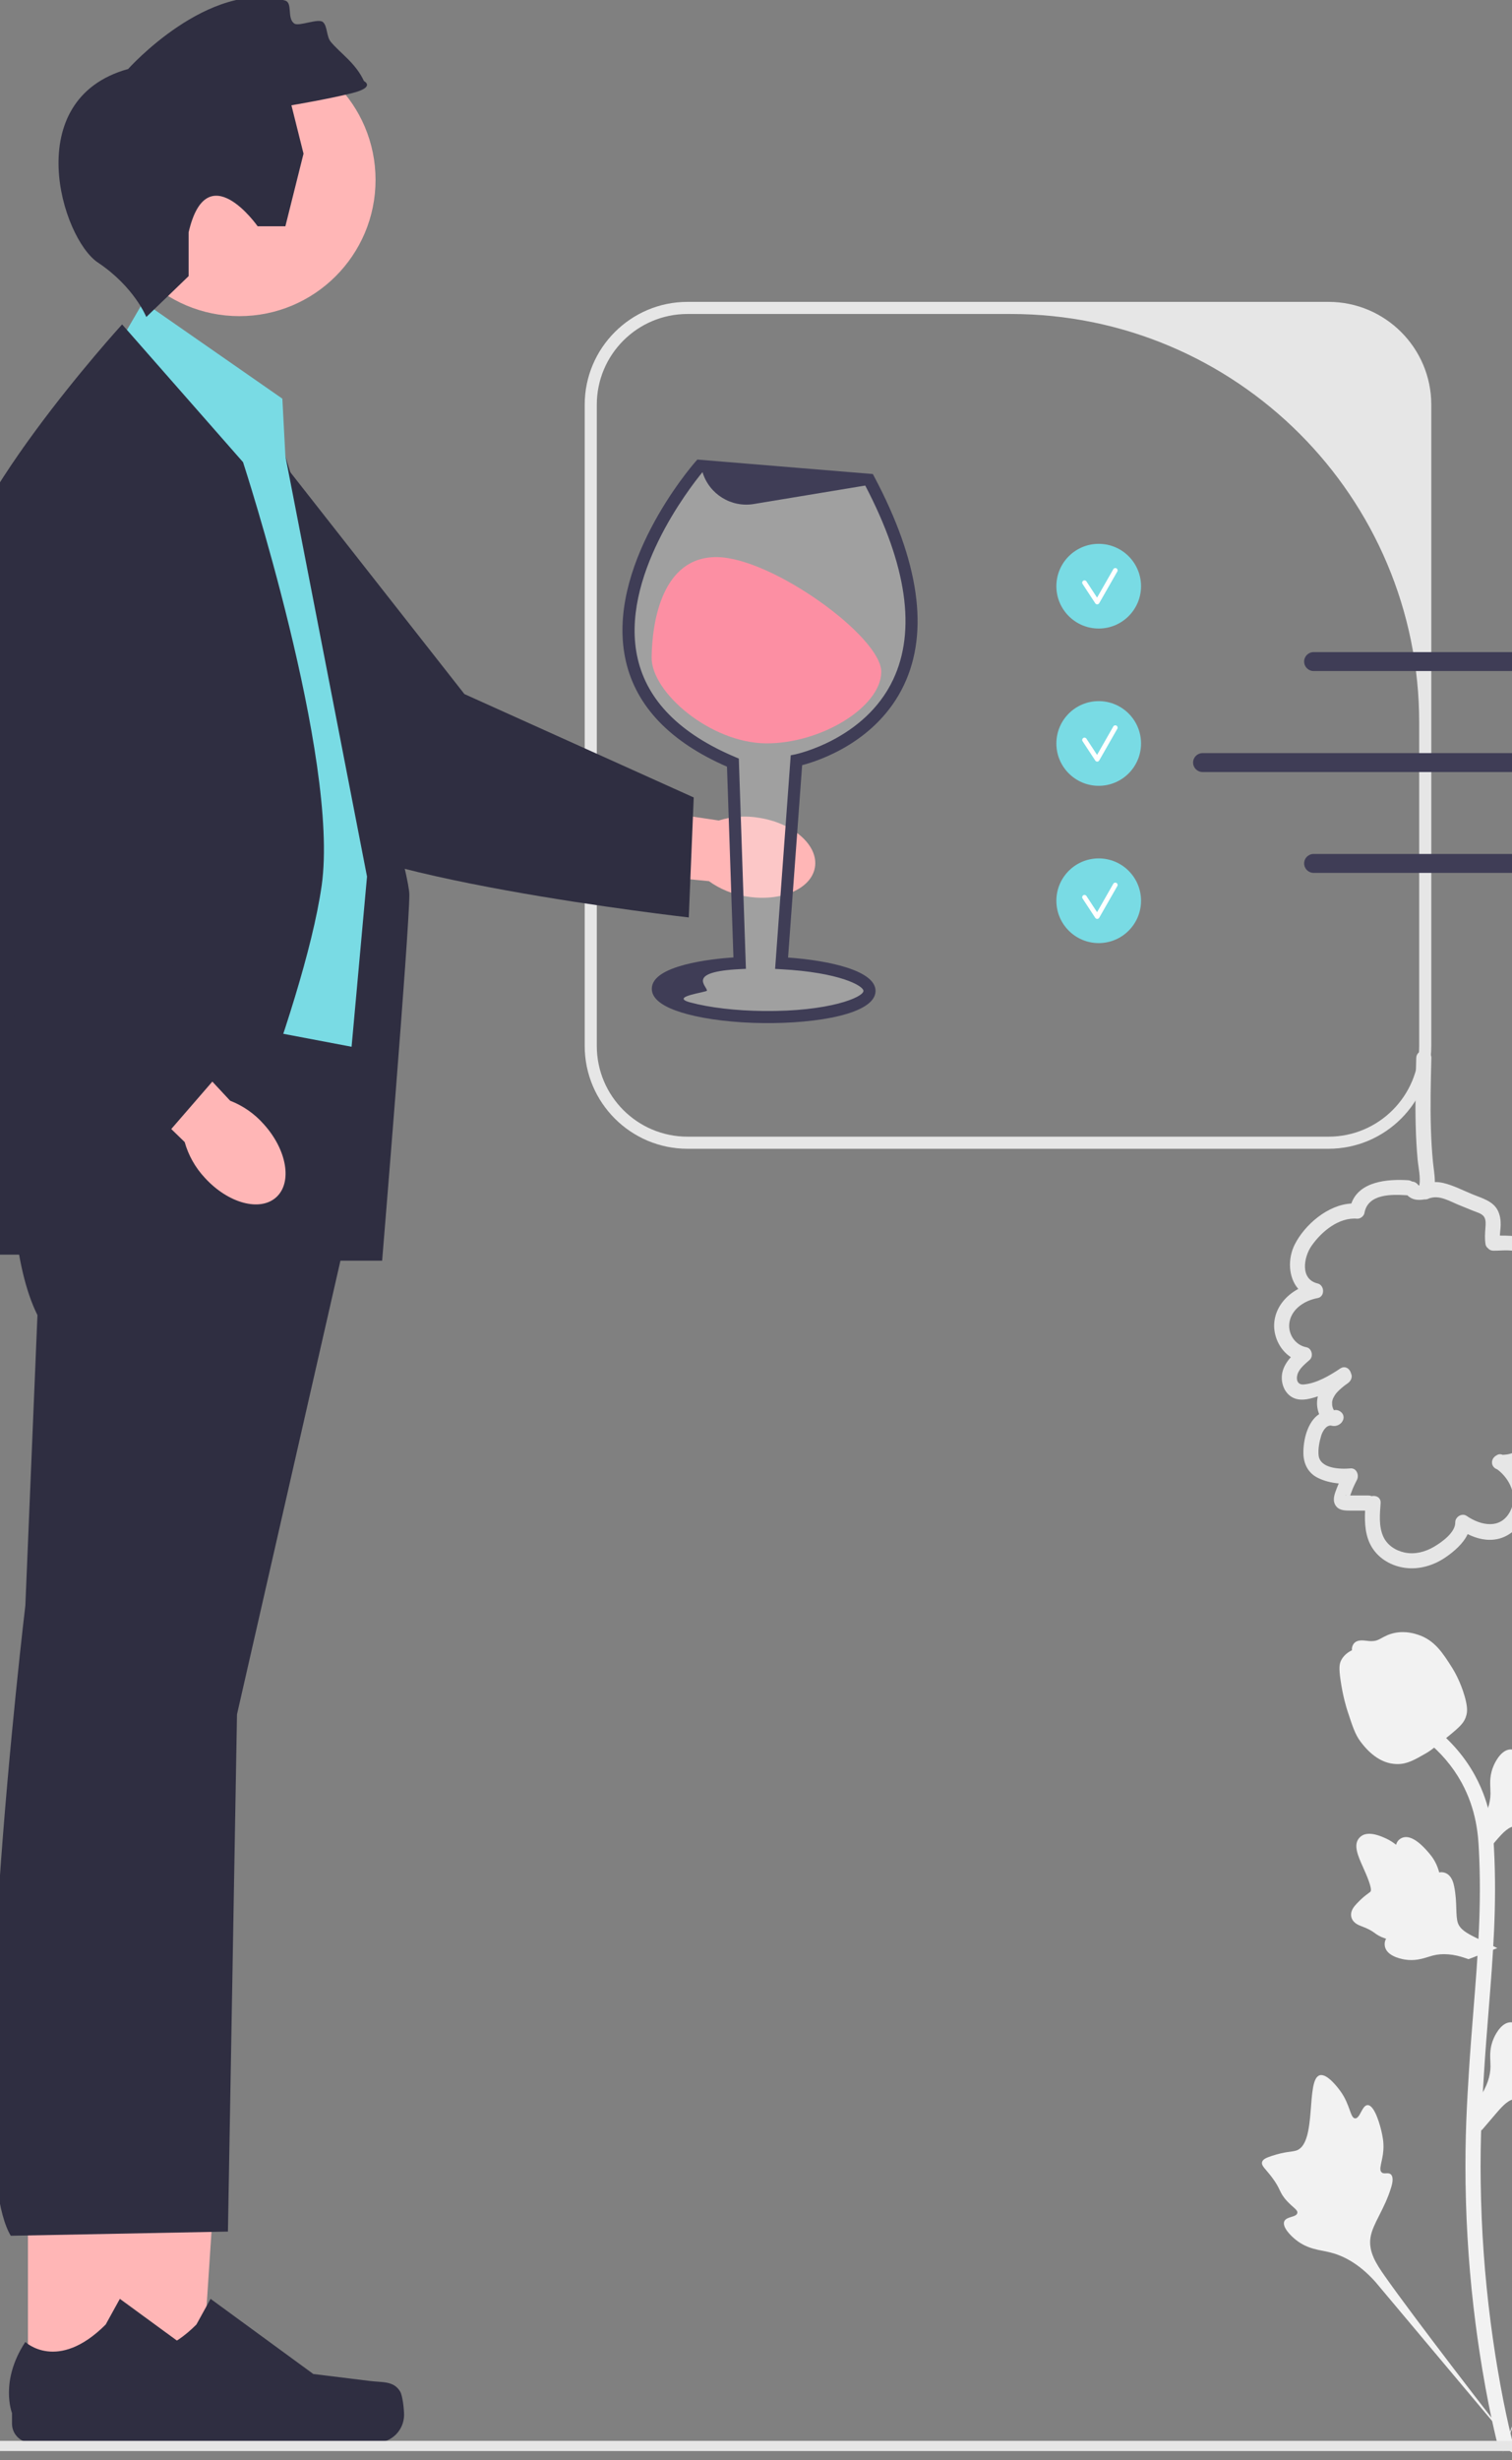 <?xml version="1.0" encoding="utf-8"?>
<svg width="250.04" height="406.688" viewBox="0 0 250.04 406.688" xmlns="http://www.w3.org/2000/svg">
  <rect x="0" y="0" width="250.04" height="406.688" fill="#808080" stroke="none"/>
  <path d="M 236.693 66.904 L 236.693 172.904 C 236.693 182.278 229.067 189.904 219.693 189.904 L 113.693 189.904 C 104.319 189.904 96.693 182.278 96.693 172.904 L 96.693 66.904 C 96.693 57.53 104.319 49.904 113.693 49.904 L 219.693 49.904 C 229.067 49.904 236.693 57.53 236.693 66.904 Z M 219.693 187.904 C 227.977 187.904 234.693 181.188 234.693 172.904 L 234.693 119.463 C 234.693 82.151 204.446 51.904 167.134 51.904 L 113.693 51.904 C 105.409 51.904 98.693 58.619 98.693 66.904 L 98.693 172.904 C 98.693 181.188 105.409 187.904 113.693 187.904 L 219.693 187.904 Z" fill="#e6e6e6"/>
  <g transform="matrix(1, 0, 0, 1, -89.965, -0.468)">
    <path id="b-226" d="M213.465,148.673c5.642,.914,10.687-1.256,11.268-4.847s-3.521-7.241-9.165-8.155c-2.25-.396-4.561-.247-6.742,.433l-23.954-3.571-1.436,11.277,23.767,2.323c1.855,1.334,4.002,2.205,6.262,2.54l0-0Z" fill="#ffb6b6"/>
    <path d="M127.862,65.65l-13.082,7.251s17.918,54.11,23.992,63.336,65.095,15.894,65.095,15.894l.818-19.833-37.919-17.093-38.904-49.555v0Z" fill="#2f2e41"/>
  </g>
  <g transform="matrix(1, 0, 0, 1, -89.965, -0.468)">
    <polygon points="109.589 396.13 123.177 396.128 126.658 343.372 109.586 343.721 109.589 396.13" fill="#ffb6b6"/>
    <path d="M156.141,395.821h0c.423,.713,.646,3.012,.646,3.841h0c0,2.547-2.065,4.612-4.612,4.612h-42.079c-1.737,0-3.146-1.409-3.146-3.146v-1.752s-2.082-5.265,2.204-11.755c0,0,5.326,5.082,13.286-2.878l2.347-4.252,16.99,12.425,9.417,1.159c2.06,.254,3.887-.039,4.947,1.746h0l0-0Z" fill="#2f2e41"/>
  </g>
  <g transform="matrix(1, 0, 0, 1, -89.965, -0.468)">
    <polygon points="94.589 396.13 108.177 396.128 114.64 343.719 94.586 343.721 94.589 396.13" fill="#ffb6b6"/>
    <path d="M141.141,395.821h0c.423,.713,.646,3.012,.646,3.841h0c0,2.547-2.065,4.612-4.612,4.612h-42.079c-1.737,0-3.146-1.409-3.146-3.146v-1.752s-2.082-5.265,2.204-11.755c0,0,5.326,5.082,13.286-2.878l2.347-4.252,16.99,12.425,9.417,1.159c2.06,.254,3.887-.039,4.947,1.746h0l0-0Z" fill="#2f2e41"/>
  </g>
  <circle cx="39.584" cy="29.742" r="22.52" fill="#ffb6b6"/>
  <path d="M 65.193 169.404 L 3.524 161.734 C 3.524 161.734 -1.807 201.404 6.193 217.404 L 4.193 265.404 C 4.193 265.404 -6.625 355.79 1.784 369.597 L 37.693 368.904 L 39.193 283.404 L 65.193 169.404 Z" fill="#2f2e41"/>
  <path d="M 46.693 65.904 L 23.693 49.904 L 19.032 57.904 C 19.032 57.904 0.693 92.904 -1.307 103.904 C -3.307 114.904 4.693 162.904 4.693 162.904 L 62.693 173.904 C 62.693 173.904 66.693 153.904 64.693 149.904 C 62.693 145.904 47.193 75.404 47.193 75.404 L 46.693 65.904 Z" fill="#79dbe4"/>
  <path d="M 40.193 76.404 L 20.193 53.628 C 20.193 53.628 -8.807 85.404 -7.807 99.404 C -6.807 113.404 -12.807 207.404 -12.807 207.404 L 33.039 207.404 C 33.039 207.404 50.193 167.404 53.193 146.404 C 56.193 125.404 40.193 76.404 40.193 76.404 Z" fill="#2f2e41"/>
  <path d="M 47.193 75.404 C 47.193 75.404 67.693 141.904 67.693 147.904 C 67.693 153.904 63.193 208.404 63.193 208.404 L 54.937 208.404 L 60.693 144.904 L 47.193 75.404 Z" fill="#2f2e41"/>
  <path d="M 48.193 17.404 L 50.193 25.404 L 47.193 37.404 L 42.606 37.404 C 42.606 37.404 34.193 25.404 31.193 38.404 L 31.193 45.644 L 24.193 52.404 C 24.193 52.404 22.193 47.404 16.193 43.404 C 10.193 39.404 3.193 16.404 21.193 11.404 C 21.193 11.404 34.503 -3.503 47.138 0.09 C 48.471 0.47 47.391 3.073 48.693 3.904 C 49.473 4.401 52.651 2.969 53.41 3.651 C 54.166 4.331 53.964 6.024 54.693 6.904 C 56.298 8.841 58.776 10.367 60.193 13.404 C 60.193 13.404 62.193 14.404 58.193 15.404 C 54.193 16.404 48.193 17.404 48.193 17.404 Z" fill="#2f2e41"/>
  <path id="c-227" d="M 33.854 194.682 C 37.696 198.913 42.994 200.36 45.686 197.914 C 48.379 195.468 47.446 190.056 43.601 185.824 C 42.089 184.113 40.188 182.788 38.059 181.962 L 21.552 164.24 L 13.401 172.164 L 30.539 188.793 C 31.158 190.992 32.295 193.012 33.854 194.682 Z" fill="#ffb6b6"/>
  <path d="M 18.654 76.404 L 3.905 73.921 C 3.905 73.921 -15.807 127.404 -16.807 138.404 C -17.807 149.404 24.193 191.404 24.193 191.404 L 37.193 176.404 L 18.193 139.404 L 18.654 76.404 Z" fill="#2f2e41"/>
  <g transform="matrix(1, 0, 0, 1, -89.965, -0.468)">
    <path d="M403.784,315.422c-.844-1.424-4.497,.101-5.168-1.191-.669-1.287,2.724-3.249,4.663-7.73,.35-.808,2.553-5.9,.922-7.472-3.092-2.978-17.24,9.313-22.191,5.29-1.087-.883-1.846-2.645-5.134-5.506-1.308-1.138-2.099-1.652-2.865-1.461-1.086,.271-1.172,1.725-2.337,4.584-1.747,4.287-2.78,4.028-3.798,7.449-.756,2.539-.583,4.016-1.472,4.303-1.258,.407-2.416-2.286-4.011-2.045-1.627,.246-2.611,3.382-2.922,5.73-.583,4.406,1.035,7.313,1.932,10.371,.975,3.322,1.553,8.375-.698,15.528l-22.277,62.766c4.918-12.879,19.158-48.185,25.142-61.305,1.727-3.787,3.635-7.629,7.551-9.145,3.77-1.46,8.949-.588,15.55-2.179,.771-.186,2.911-.73,3.18-1.988,.223-1.04-1.036-1.621-.842-2.595,.259-1.307,2.734-1.323,5.775-2.831,2.144-1.063,3.48-2.328,4.629-3.415,.346-.328,5.495-5.262,4.371-7.157h-0Z" fill="#f2f2f2"/>
    <path d="M316.139,348.465c-.942,.004-1.248,2.236-2.076,2.193-.825-.043-.808-2.275-2.448-4.519-.296-.405-2.159-2.955-3.401-2.608-2.354,.658-.404,11.148-3.806,12.418-.747,.279-1.831,.143-4.184,.931-.936,.314-1.417,.554-1.544,.985-.18,.611,.508,1.073,1.575,2.47,1.6,2.094,1.175,2.527,2.56,4.013,1.028,1.104,1.803,1.445,1.687,1.964-.163,.735-1.819,.526-2.161,1.379-.349,.87,.907,2.257,1.969,3.087,1.994,1.558,3.888,1.602,5.647,2.044,1.912,.48,4.559,1.654,7.42,4.823l24.378,29.044c-4.902-6.13-18.122-23.306-22.835-30.029-1.361-1.941-2.696-3.985-2.31-6.345,.371-2.272,2.293-4.562,3.417-8.261,.131-.432,.481-1.639-.058-2.134-.446-.409-1.095,.041-1.517-.335-.567-.504,.14-1.724,.277-3.651,.097-1.359-.138-2.38-.341-3.258-.061-.265-.997-4.215-2.251-4.21v0Z" fill="#f2f2f2"/>
    <path d="M334.939,352.685l-.568-5.068,.259-.384c1.2-1.777,1.812-3.512,1.819-5.159,.001-.262-.011-.524-.023-.79-.049-1.057-.11-2.371,.575-3.903,.384-.854,1.463-2.831,3.086-2.587,.437,.061,.767,.262,1.018,.497,.037-.059,.075-.117,.115-.181,.505-.771,.905-1.101,1.291-1.419,.296-.245,.602-.497,1.082-1.094,.21-.262,.374-.492,.513-.685,.42-.585,.968-1.282,1.935-1.27,1.033,.049,1.574,.903,1.932,1.468,.64,1.008,.93,1.735,1.122,2.217,.07,.176,.149,.374,.19,.436,.333,.489,3.038,.032,4.057-.135,2.289-.382,4.27-.712,5.087,.732,.585,1.033,.151,2.398-1.33,4.168-.461,.551-.952,.969-1.388,1.297,.361,.215,.684,.546,.815,1.065h0c.308,1.228-.748,2.459-3.137,3.663-.593,.301-1.392,.702-2.512,.896-.527,.091-1.002,.113-1.408,.125-.009,.235-.064,.489-.207,.751-.42,.771-1.293,1.138-2.61,1.05-1.449-.076-2.642-.352-3.694-.595-.919-.21-1.711-.389-2.332-.347-1.153,.093-2.041,1.016-3.083,2.212l-2.603,3.042h-0Z" fill="#f2f2f2"/>
    <path d="M337.572,322.509l-4.758,1.835-.437-.153c-2.023-.71-3.857-.862-5.452-.451-.254,.065-.504,.143-.759,.223-1.01,.315-2.266,.708-3.922,.434-.924-.155-3.11-.697-3.285-2.329-.052-.438,.059-.809,.222-1.111-.066-.021-.133-.042-.204-.065-.874-.293-1.295-.597-1.7-.889-.312-.224-.633-.456-1.332-.769-.307-.137-.571-.237-.793-.322-.672-.258-1.486-.611-1.719-1.549-.215-1.011,.474-1.751,.93-2.241,.813-.875,1.442-1.34,1.86-1.648,.153-.112,.324-.239,.373-.294,.389-.446-.74-2.947-1.159-3.891-.95-2.118-1.772-3.95-.582-5.106,.851-.828,2.282-.754,4.369,.229,.65,.307,1.179,.675,1.607,1.013,.117-.404,.354-.8,.823-1.058h0c1.11-.61,2.569,.099,4.339,2.105,.442,.498,1.033,1.169,1.504,2.203,.221,.487,.363,.941,.478,1.331,.229-.051,.49-.063,.779,.009,.852,.21,1.429,.962,1.678,2.258,.294,1.421,.329,2.645,.362,3.724,.03,.942,.058,1.753,.255,2.344,.382,1.091,1.5,1.717,2.922,2.421l3.603,1.746-0,0Z" fill="#f2f2f2"/>
    <path d="M334.939,307.578l-.568-5.068,.259-.384c1.2-1.777,1.812-3.512,1.819-5.159,.001-.262-.011-.524-.023-.79-.049-1.057-.11-2.371,.575-3.903,.384-.854,1.463-2.831,3.086-2.587,.437,.061,.767,.262,1.018,.497,.037-.059,.075-.117,.115-.181,.505-.771,.905-1.101,1.291-1.419,.296-.245,.602-.497,1.082-1.094,.21-.262,.374-.492,.513-.685,.42-.585,.968-1.282,1.935-1.27,1.033,.049,1.574,.903,1.932,1.468,.64,1.008,.93,1.735,1.122,2.217,.07,.176,.149,.374,.19,.436,.333,.489,3.038,.032,4.057-.135,2.289-.382,4.27-.712,5.087,.732,.585,1.033,.151,2.398-1.33,4.168-.461,.551-.952,.969-1.388,1.297,.361,.215,.684,.546,.815,1.065h0c.308,1.228-.748,2.459-3.137,3.663-.593,.301-1.392,.702-2.512,.896-.527,.091-1.002,.113-1.408,.125-.009,.235-.064,.489-.207,.751-.42,.771-1.293,1.138-2.61,1.05-1.449-.076-2.642-.352-3.694-.595-.919-.21-1.711-.389-2.332-.347-1.153,.093-2.041,1.016-3.083,2.212l-2.603,3.042h-0Z" fill="#f2f2f2"/>
    <path d="M340.124,405.956l-1.062-.666-.257-1.226,.257,1.226-1.238,.142c-.02-.115-.087-.379-.188-.793-.554-2.266-2.244-9.162-3.654-20.023-.984-7.581-1.541-15.376-1.656-23.17-.115-7.807,.255-13.717,.551-18.467,.224-3.583,.496-6.994,.762-10.317,.71-8.878,1.379-17.265,.881-26.55-.11-2.073-.341-6.387-2.862-10.978-1.462-2.663-3.476-5.027-5.987-7.023l1.561-1.963c2.771,2.207,5,4.826,6.623,7.782,2.795,5.09,3.047,9.791,3.168,12.05,.507,9.449-.17,17.916-.887,26.88-.264,3.311-.536,6.708-.759,10.276-.294,4.706-.66,10.565-.546,18.271,.113,7.701,.663,15.4,1.634,22.886,1.392,10.724,3.058,17.517,3.605,19.749,.291,1.192,.352,1.441,.054,1.914v-0Z" fill="#f2f2f2"/>
    <path d="M321.075,292.092c-.103,0-.207-.002-.312-.01-2.134-.115-4.11-1.392-5.875-3.796-.827-1.131-1.251-2.42-2.095-4.992-.131-.396-.767-2.408-1.154-5.176-.253-1.808-.221-2.565,.137-3.233,.398-.744,1.041-1.263,1.766-1.613-.032-.24-.006-.487,.098-.739,.427-1.045,1.563-.908,2.177-.842,.311,.039,.699,.091,1.117,.069,.658-.032,1.012-.228,1.548-.521,.513-.281,1.15-.631,2.096-.825,1.865-.389,3.427,.14,3.942,.313,2.71,.903,4.046,3.01,5.593,5.45,.308,.489,1.367,2.271,2.065,4.713,.504,1.762,.433,2.545,.281,3.128-.308,1.197-1.036,1.882-2.885,3.394-1.931,1.583-2.9,2.376-3.732,2.858-1.937,1.118-3.153,1.821-4.768,1.821v0Z" fill="#f2f2f2"/>
  </g>
  <path d="M 338.075 404.347 C 338.075 404.811 337.699 405.188 337.235 405.188 L -89.125 405.188 C -89.589 405.188 -89.965 404.811 -89.965 404.347 C -89.965 403.884 -89.589 403.507 -89.125 403.507 L 337.235 403.507 C 337.699 403.507 338.075 403.884 338.075 404.347 Z" fill="#e6e6e6"/>
  <g transform="matrix(1, 0, 0, 1, -89.965, -0.468)">
    <path d="M235.701,111.559c-.064,5.799-10.018,11.891-19.13,11.791s-18.909-8.409-18.845-14.208c.064-5.799,1.699-16.678,10.811-16.579s27.229,13.197,27.165,18.995h0Z" fill="#ff6884"/>
    <path d="M219.215,159.697l2.455-33.542s33.075-6.638,12.009-46.371l-27.976-2.307s-29.877,34.174,5.462,49.063l1.12,33.138c-7.73,.383-13.507,2.099-13.53,4.228-.027,2.485,7.785,4.586,17.45,4.692s17.521-1.823,17.548-4.308c.024-2.229-6.267-4.144-14.538-4.592l0,0Z" fill="#f2f2f2" isolation="isolate" opacity=".28"/>
    <path d="M201.725,167.527c-2.653-.969-3.986-2.188-3.97-3.632,.042-3.859,9.798-4.901,13.498-5.157l-1.065-31.53c-9.37-4.087-14.992-9.942-16.716-17.409-3.583-15.526,10.862-32.274,11.479-32.98l.332-.38,29.025,2.393,.256,.483c7.424,14.003,9.071,25.571,4.894,34.382-4.459,9.407-14.07,12.536-16.843,13.261l-2.328,31.804c6.916,.49,14.504,2.189,14.467,5.538-.042,3.779-9.65,5.394-18.559,5.297-4.755-.052-9.232-.581-12.608-1.488-.679-.183-1.299-.377-1.86-.582l-0,0Zm4.412-89.011c-2.107,2.562-13.789,17.54-10.716,30.838,1.608,6.959,7.036,12.431,16.132,16.263l.59,.249,1.174,34.762-.983,.048c-8.939,.443-5.455,2.781-5.463,3.551-.003,.284-6.322,.991-2.766,1.951,3.217,.865,7.519,1.369,12.111,1.419,10.885,.119,16.526-2.272,16.538-3.318,.009-.837-3.888-3.056-13.592-3.583l-1.018-.055,2.585-35.316,.744-.15c.114-.024,11.498-2.436,16.186-12.352,3.834-8.109,2.283-18.903-4.608-32.087l-18.435,3.051c-3.749,.62-7.376-1.634-8.479-5.27h0Z" fill="#3f3d56"/>
  </g>
  <g transform="matrix(1, 0, 0, 1, -89.965, -0.468)">
    <path d="M341.416,111.4h-34.221c-.863,0-1.565-.702-1.565-1.565s.702-1.564,1.565-1.564h34.221c.863,0,1.564,.702,1.564,1.564s-.702,1.565-1.564,1.565Z" fill="#3f3d56"/>
    <path d="M341.416,144.764h-34.221c-.863,0-1.565-.702-1.565-1.565s.702-1.564,1.565-1.564h34.221c.863,0,1.564,.702,1.564,1.564s-.702,1.565-1.564,1.565Z" fill="#3f3d56"/>
    <path d="M359.779,128.093h-70.947c-.863,0-1.565-.702-1.565-1.565s.702-1.564,1.565-1.564h70.947c.863,0,1.564,.702,1.564,1.564s-.702,1.565-1.564,1.565v0Z" fill="#3f3d56"/>
  </g>
  <g transform="matrix(1, 0, 0, 1, -89.965, -0.468)">
    <circle cx="271.658" cy="97.372" r="7" fill="#79dbe4"/>
    <path d="M271.41,100.372c-.128,0-.248-.065-.319-.172l-2.101-3.199c-.116-.176-.067-.413,.11-.529,.177-.116,.413-.067,.529,.11l1.759,2.678,2.683-4.695c.105-.183,.338-.247,.521-.142,.183,.105,.247,.338,.142,.521l-2.992,5.236c-.066,.115-.187,.188-.32,.192l-.012,0Z" fill="#fff"/>
  </g>
  <g transform="matrix(1, 0, 0, 1, -89.965, -0.468)">
    <circle cx="271.658" cy="123.372" r="7" fill="#79dbe4"/>
    <path d="M271.41,126.372c-.128,0-.248-.065-.319-.172l-2.101-3.199c-.116-.176-.067-.413,.11-.529,.177-.116,.413-.067,.529,.11l1.759,2.678,2.683-4.695c.105-.183,.338-.247,.521-.142,.183,.105,.247,.338,.142,.521l-2.992,5.236c-.066,.115-.187,.188-.32,.192l-.012,0Z" fill="#fff"/>
  </g>
  <g transform="matrix(1, 0, 0, 1, -89.965, -0.468)">
    <circle cx="271.658" cy="149.372" r="7" fill="#79dbe4"/>
    <path d="M271.41,152.373c-.128,0-.248-.065-.319-.172l-2.101-3.199c-.116-.176-.067-.413,.11-.529,.177-.116,.413-.067,.529,.11l1.759,2.678,2.683-4.696c.105-.183,.338-.247,.521-.142,.183,.105,.247,.338,.142,.521l-2.992,5.236c-.066,.115-.187,.188-.32,.192l-.012,0v0Z" fill="#fff"/>
  </g>
  <path d="M 257.339 215.992 C 257.398 215.952 257.471 215.926 257.527 215.883 C 258.582 215.086 258.715 213.747 258.063 212.639 C 257.301 211.346 255.944 210.597 254.483 210.289 C 254.979 209.081 254.946 207.662 254.209 206.452 C 252.901 204.304 250.334 204.25 248.04 204.255 C 248.059 203.679 248.154 203.097 248.168 202.531 C 248.19 201.727 248.072 200.918 247.73 200.187 C 246.971 198.562 245.087 198.076 243.559 197.454 C 241.97 196.807 240.34 195.945 238.665 195.556 C 238.198 195.447 237.738 195.398 237.28 195.41 C 237.29 194.3 237.074 193.167 236.968 192.074 C 236.789 190.223 236.684 188.365 236.628 186.507 C 236.512 182.64 236.607 178.771 236.704 174.904 C 236.744 173.295 234.244 173.296 234.204 174.904 C 234.111 178.627 234.017 182.353 234.116 186.077 C 234.165 187.936 234.261 189.795 234.428 191.647 C 234.551 193.007 234.953 194.568 234.719 195.961 C 234.639 195.965 234.574 195.958 234.55 195.924 C 234.3 195.56 233.906 195.33 233.492 195.314 C 233.319 195.2 233.113 195.12 232.862 195.104 C 229.443 194.885 224.765 195.284 223.47 198.957 C 219.611 199.154 215.77 202.439 214.11 205.729 C 212.936 208.055 213.035 211.176 214.697 213.072 C 212.652 214.165 211.038 216.057 210.746 218.425 C 210.464 220.714 211.563 223.113 213.465 224.353 C 212.828 225.07 212.301 225.872 212.077 226.823 C 211.753 228.202 212.165 229.825 213.299 230.722 C 214.646 231.787 216.379 231.341 217.865 230.854 C 217.891 230.846 217.917 230.834 217.943 230.826 C 217.936 230.854 217.924 230.879 217.917 230.908 C 217.697 231.859 217.783 232.864 218.149 233.767 C 216.233 235.017 215.491 238.048 215.545 240.324 C 215.585 242.012 216.342 243.506 217.888 244.284 C 218.969 244.828 220.173 245.122 221.389 245.228 C 221.277 245.495 221.161 245.76 221.059 246.032 C 220.742 246.873 220.324 247.859 220.783 248.729 C 221.286 249.682 222.305 249.719 223.252 249.719 C 224.082 249.72 224.913 249.72 225.743 249.721 C 225.648 251.84 225.765 254.042 226.924 255.868 C 228.106 257.731 230.136 258.871 232.293 259.176 C 234.682 259.513 237.086 258.789 239.06 257.438 C 240.421 256.506 241.97 255.193 242.71 253.605 C 244.229 254.366 245.915 254.773 247.62 254.423 C 249.453 254.048 251.041 252.713 251.911 251.079 C 253.457 248.171 252.711 244.998 250.812 242.614 C 252.405 242.077 253.82 241.024 254.781 239.622 C 255.66 238.339 255.863 237.001 255.223 235.565 C 255.087 235.262 254.923 234.974 254.742 234.698 C 254.977 234.63 255.21 234.558 255.417 234.447 C 256.515 233.861 256.501 232.458 256.276 231.397 C 256.153 230.813 255.902 230.259 255.574 229.753 C 256.816 229.583 258.005 229.192 259.042 228.362 C 260.682 227.048 261.596 224.977 261.677 222.897 C 261.796 219.817 259.9 217.319 257.339 215.992 Z M 222.283 229.103 C 222.33 229.067 222.343 229.058 222.283 229.103 Z M 222.588 247.176 L 222.635 247.223 C 222.47 247.234 222.448 247.22 222.588 247.176 Z M 257.395 226.489 C 255.93 227.605 253.911 227.415 252.186 227.315 C 251.857 227.296 251.599 227.389 251.405 227.544 C 251.07 227.677 250.793 227.927 250.683 228.325 C 250.519 228.925 250.887 229.75 251.556 229.863 C 252.524 230.027 253.338 230.616 253.716 231.544 C 253.806 231.764 253.873 232.016 253.896 232.251 C 253.896 232.254 253.896 232.266 253.896 232.27 C 253.604 232.303 253.273 232.4 253.003 232.406 C 252.586 232.416 252.173 232.382 251.761 232.327 C 250.481 232.155 250.134 234.085 251.13 234.656 C 251.933 235.117 252.606 235.785 252.981 236.645 C 253.303 237.383 252.949 237.966 252.474 238.56 C 251.498 239.783 250.028 240.459 248.492 240.5 C 248.104 240.321 247.737 240.396 247.452 240.609 C 247.032 240.818 246.73 241.282 246.73 241.746 C 246.73 242.324 247.112 242.742 247.614 242.909 C 249.701 244.484 251.041 247.325 249.752 249.817 C 248.182 252.854 244.933 252.234 242.536 250.596 C 241.746 250.057 240.638 250.773 240.655 251.676 C 240.685 253.339 238.424 254.947 237.137 255.7 C 235.679 256.553 233.97 257.007 232.29 256.65 C 230.748 256.323 229.362 255.416 228.719 253.936 C 227.989 252.254 228.187 250.266 228.314 248.488 C 228.382 247.546 227.549 247.163 226.825 247.328 C 226.675 247.26 226.5 247.221 226.299 247.221 L 224.222 247.22 L 223.281 247.219 L 223.292 247.185 C 223.392 246.899 223.498 246.614 223.611 246.333 C 223.843 245.749 224.117 245.183 224.405 244.624 C 224.8 243.858 224.332 242.649 223.326 242.743 C 221.627 242.902 218.255 242.791 218.053 240.532 C 217.96 239.492 218.185 238.321 218.487 237.334 C 218.689 236.676 219.254 235.614 220.088 235.658 C 220.581 235.792 221.101 235.756 221.568 235.422 C 222.099 235.043 222.405 234.315 222.016 233.712 C 221.732 233.271 221.124 232.975 220.599 233.128 C 220.567 233.074 220.534 233.022 220.505 232.967 C 220.496 232.948 220.448 232.837 220.428 232.794 C 220.41 232.738 220.386 232.664 220.382 232.65 C 220.356 232.562 220.334 232.472 220.315 232.382 C 220.308 232.35 220.302 232.278 220.299 232.241 C 220.293 232.086 220.288 231.934 220.292 231.778 C 220.293 231.75 220.292 231.75 220.291 231.736 C 220.293 231.73 220.293 231.736 220.296 231.725 C 220.318 231.643 220.33 231.557 220.352 231.475 C 220.373 231.394 220.397 231.315 220.424 231.236 C 220.43 231.22 220.441 231.193 220.452 231.167 C 220.586 230.893 220.738 230.638 220.915 230.389 L 220.92 230.383 C 220.986 230.307 221.051 230.23 221.119 230.156 C 221.223 230.043 221.33 229.934 221.441 229.828 C 221.689 229.589 221.952 229.366 222.221 229.152 L 222.277 229.108 C 222.339 229.062 222.4 229.015 222.461 228.97 C 222.612 228.858 222.764 228.748 222.916 228.639 C 223.413 228.281 223.708 227.622 223.421 227.042 C 223.243 226.286 222.456 225.68 221.631 226.233 C 219.925 227.377 217.679 228.712 215.577 228.868 C 214.556 228.944 214.295 228.049 214.571 227.182 C 214.883 226.203 215.845 225.458 216.58 224.802 C 217.249 224.204 216.94 222.881 216.029 222.712 C 214.102 222.356 212.861 220.36 213.263 218.442 C 213.721 216.255 215.856 214.962 217.904 214.585 C 219.132 214.359 219.06 212.449 217.904 212.174 C 214.956 211.474 215.589 207.821 216.884 205.962 C 218.53 203.598 221.396 201.2 224.428 201.466 C 224.925 201.509 225.546 201.05 225.633 200.548 C 226.199 197.286 230.185 197.435 232.741 197.597 C 233.511 198.374 234.505 198.456 235.538 198.279 C 235.819 198.299 236.11 198.242 236.361 198.093 C 236.437 198.073 236.513 198.055 236.589 198.034 C 238.152 197.585 239.817 198.611 241.235 199.188 C 242.025 199.51 242.815 199.832 243.605 200.154 C 244.178 200.387 245.053 200.6 245.417 201.142 C 245.761 201.652 245.684 202.401 245.644 202.978 C 245.578 203.915 245.512 204.785 245.669 205.72 C 245.712 205.974 245.859 206.185 246.058 206.34 C 246.259 206.583 246.563 206.749 246.971 206.754 C 248.322 206.771 250.379 206.437 251.562 207.224 C 252.969 208.159 252.308 209.862 251.005 210.425 C 249.66 211.006 250.649 213.016 251.969 212.709 C 253.19 212.425 254.651 212.646 255.595 213.54 C 255.692 213.632 255.898 213.918 255.959 213.956 C 255.845 213.954 255.37 214.141 255.251 214.182 C 254.44 214.462 253.622 214.725 252.808 214.996 C 251.505 215.431 251.679 217.457 253.14 217.452 C 256.15 217.442 259.335 219.62 259.177 222.897 C 259.111 224.26 258.497 225.649 257.395 226.489 Z" fill="#e6e6e6"/>
</svg>